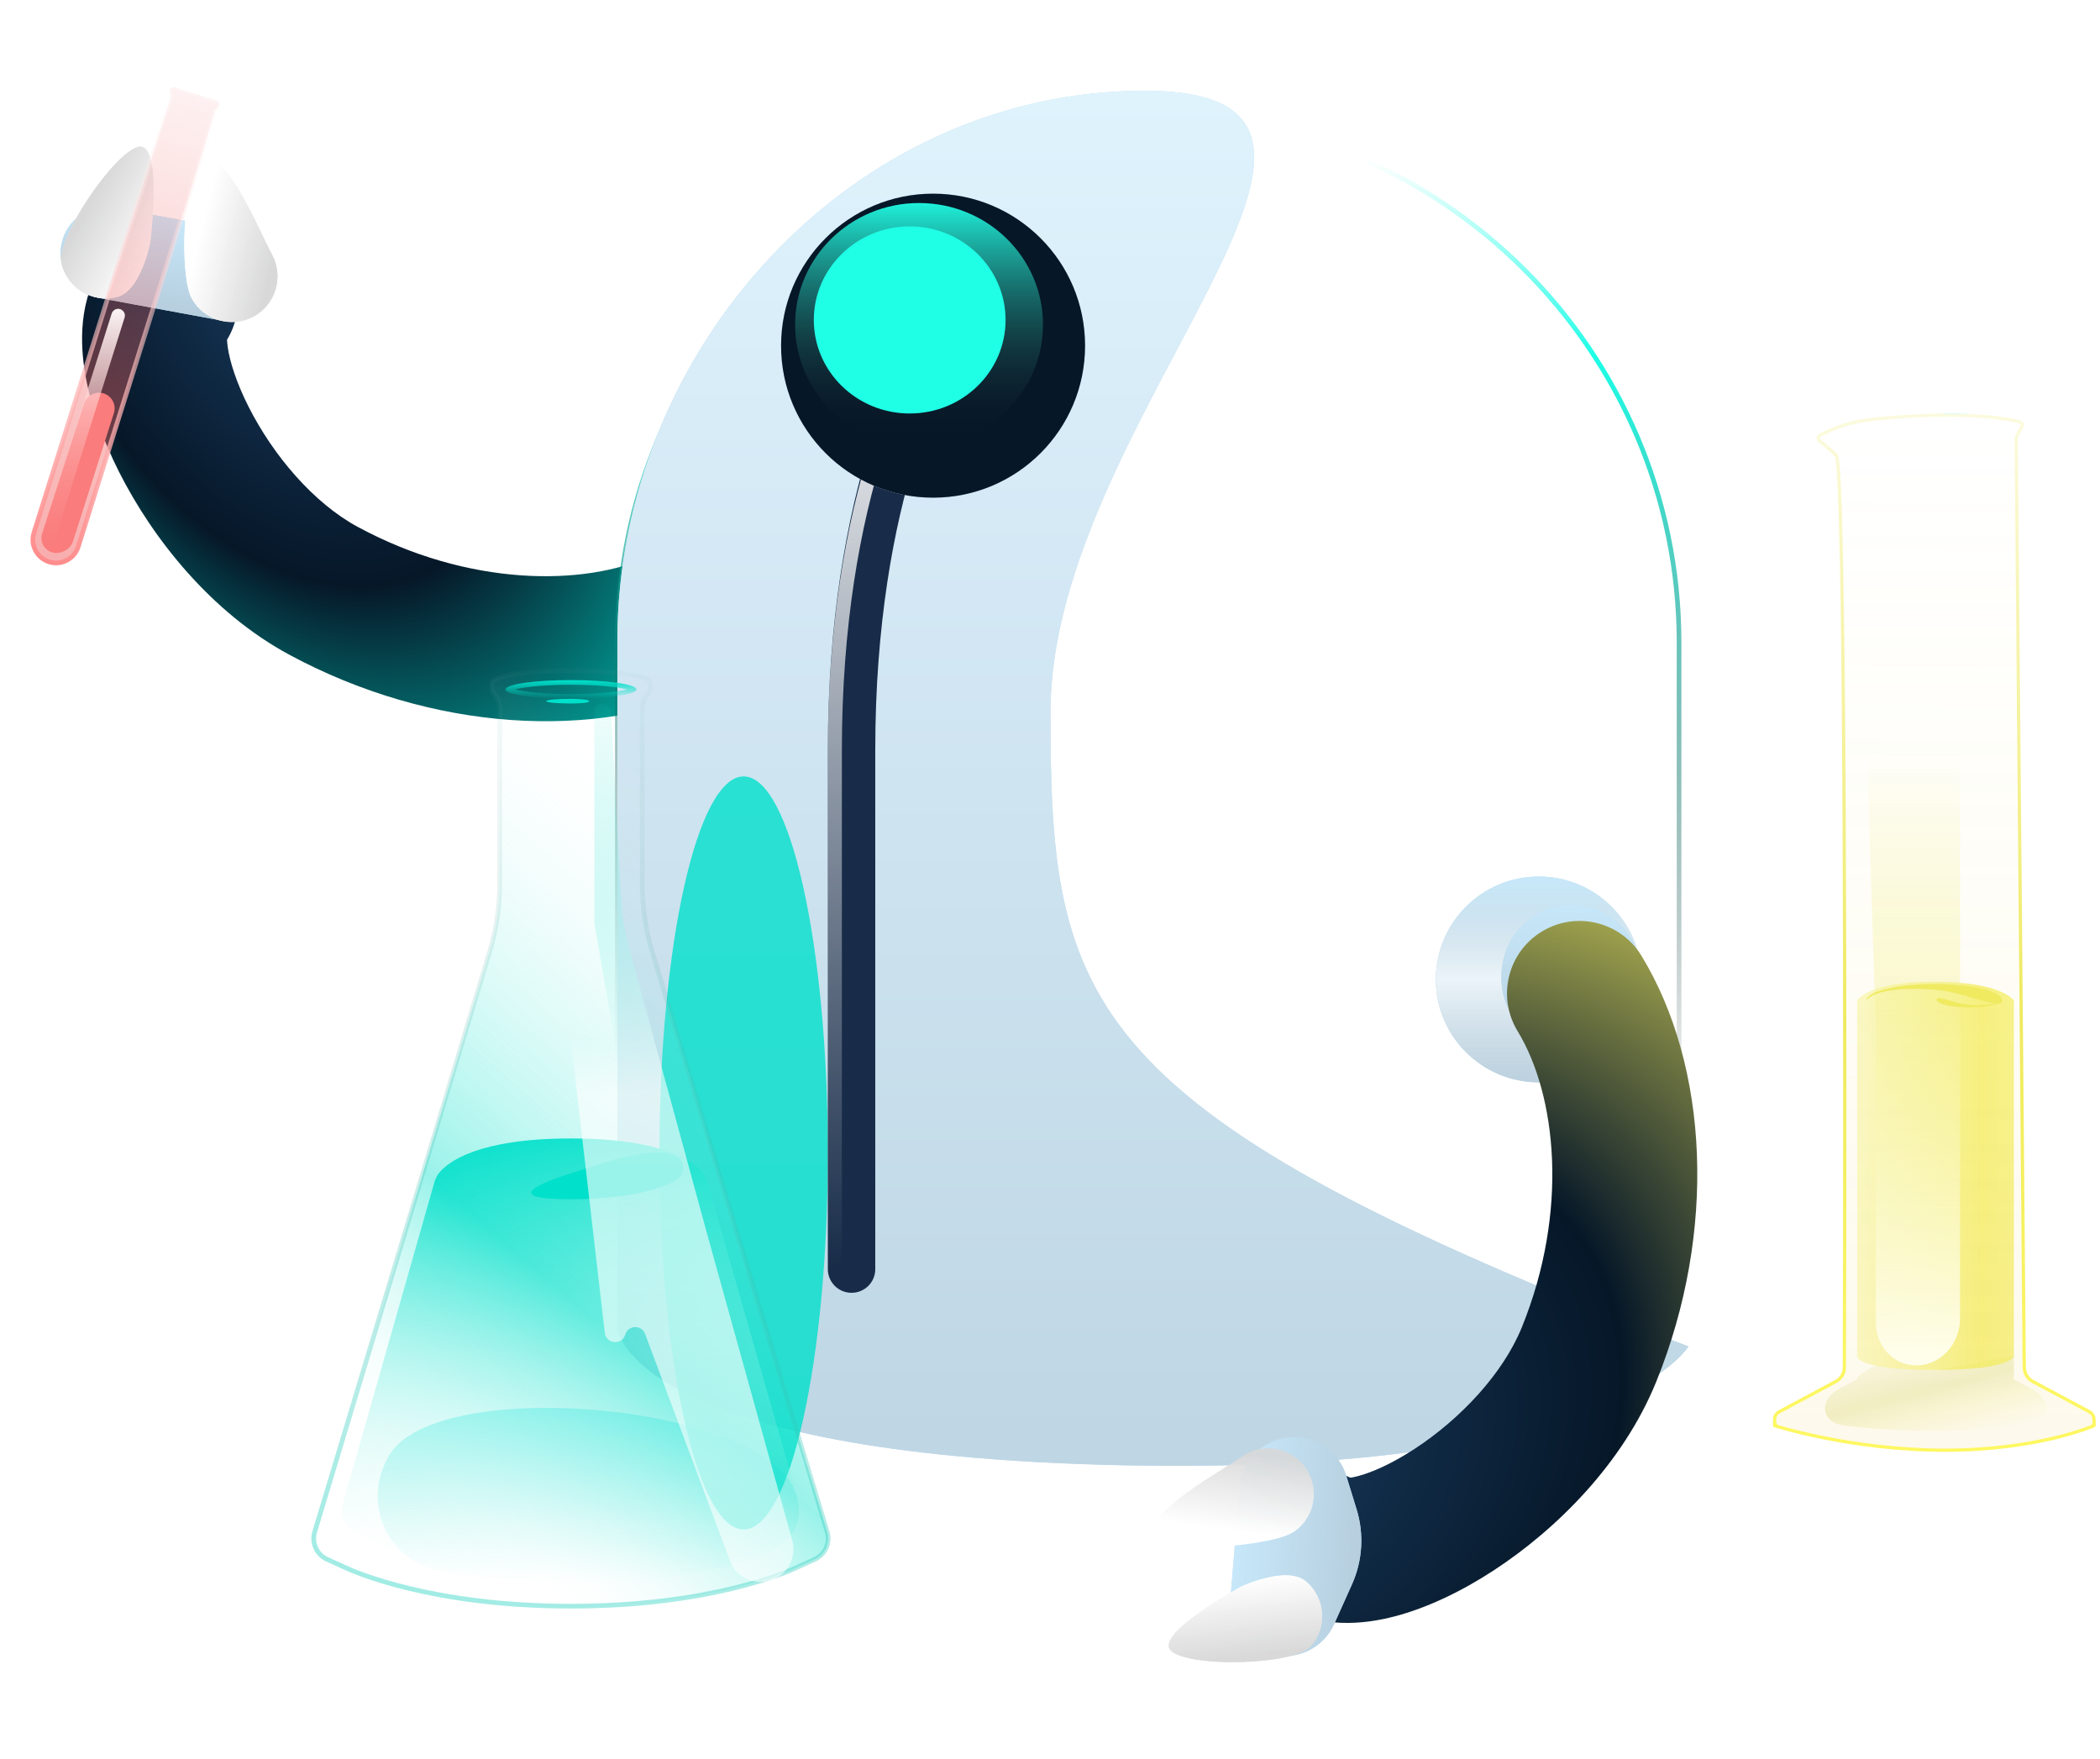 <svg id="eedCu9U3PBr1" xmlns="http://www.w3.org/2000/svg" xmlns:xlink="http://www.w3.org/1999/xlink" viewBox="0 0 449 376" shape-rendering="geometricPrecision" text-rendering="geometricPrecision" width="449" height="376">
<style><![CDATA[
#eedCu9U3PBr5 {animation: eedCu9U3PBr5__m 4000ms linear infinite normal forwards}@keyframes eedCu9U3PBr5__m { 0% {d: path('M401.077,220.407L401.077,282.842C401.077,287.49,404.44,291.587,409.077,291.907C414.658,292.292,419.077,287.497,419.077,281.903L419.077,214.407L419.077,192.907L419.077,159.409C419.077,148.139,403.312,145.518,399.666,156.182C399.276,157.322,399.096,158.524,399.135,159.728L401.077,220.407Z');animation-timing-function: cubic-bezier(0.445,0.05,0.55,0.95)} 50% {d: path('M401.077,220.407L401.077,252.842C401.077,257.49,404.44,261.587,409.077,261.907C414.658,262.292,419.077,257.497,419.077,251.903L419.077,214.407L419.077,192.907L419.077,159.409C419.077,148.139,403.312,145.518,399.666,156.182C399.276,157.322,399.096,158.524,399.135,159.728L401.077,220.407Z');animation-timing-function: cubic-bezier(0.445,0.05,0.55,0.95)} 100% {d: path('M401.077,220.407L401.077,282.842C401.077,287.49,404.44,291.587,409.077,291.907C414.658,292.292,419.077,287.497,419.077,281.903L419.077,214.407L419.077,192.907L419.077,159.409C419.077,148.139,403.312,145.518,399.666,156.182C399.276,157.322,399.096,158.524,399.135,159.728L401.077,220.407Z')}} #eedCu9U3PBr5-fill {animation: eedCu9U3PBr5-fill__t 4000ms linear infinite normal forwards}@keyframes eedCu9U3PBr5-fill__t { 0% {transform: matrix(0,192,-192,0,418.077,99.907);animation-timing-function: cubic-bezier(0.445,0.05,0.55,0.95)} 50% {transform: matrix(1,131.5,-131.5,1,418.077,99.907);animation-timing-function: cubic-bezier(0.445,0.05,0.55,0.95)} 100% {transform: matrix(0,192,-192,0,418.077,99.907)}} #eedCu9U3PBr5-fill-0 {animation: eedCu9U3PBr5-fill-0__c 4000ms linear infinite normal forwards}@keyframes eedCu9U3PBr5-fill-0__c { 0% {stop-color: rgba(239,234,96,0);animation-timing-function: cubic-bezier(0.445,0.05,0.55,0.95)} 50% {stop-color: rgba(239,234,96,0);animation-timing-function: cubic-bezier(0.445,0.05,0.55,0.95)} 100% {stop-color: rgba(239,234,96,0)}} #eedCu9U3PBr5-fill-1 {animation: eedCu9U3PBr5-fill-1__c 4000ms linear infinite normal forwards}@keyframes eedCu9U3PBr5-fill-1__c { 0% {stop-color: #fffeee;animation-timing-function: cubic-bezier(0.445,0.05,0.55,0.95)} 50% {stop-color: #fffeee;animation-timing-function: cubic-bezier(0.445,0.05,0.55,0.95)} 100% {stop-color: #fffeee}} #eedCu9U3PBr7_tr {animation: eedCu9U3PBr7_tr__tr 4000ms linear infinite normal forwards}@keyframes eedCu9U3PBr7_tr__tr { 0% {transform: translate(146.075px,135.681px) rotate(0deg);animation-timing-function: cubic-bezier(0.445,0.05,0.55,0.95)} 25% {transform: translate(146.075px,135.681px) rotate(11.203deg);animation-timing-function: cubic-bezier(0.445,0.05,0.55,0.95)} 50% {transform: translate(146.075px,135.681px) rotate(11.203deg);animation-timing-function: cubic-bezier(0.445,0.05,0.55,0.95)} 75% {transform: translate(146.075px,135.681px) rotate(0deg)} 100% {transform: translate(146.075px,135.681px) rotate(0deg)}} #eedCu9U3PBr36_to {animation: eedCu9U3PBr36_to__to 4000ms linear infinite normal forwards}@keyframes eedCu9U3PBr36_to__to { 0% {transform: translate(194.5px,68.407px);animation-timing-function: cubic-bezier(0.445,0.05,0.55,0.95)} 25% {transform: translate(185.926px,71.407px);animation-timing-function: cubic-bezier(0.445,0.05,0.55,0.95)} 50% {transform: translate(185.926px,71.407px);animation-timing-function: cubic-bezier(0.445,0.05,0.55,0.95)} 75% {transform: translate(194.5px,68.407px)} 100% {transform: translate(194.5px,68.407px)}} #eedCu9U3PBr36_ts {animation: eedCu9U3PBr36_ts__ts 4000ms linear infinite normal forwards}@keyframes eedCu9U3PBr36_ts__ts { 0% {transform: scale(1,1);animation-timing-function: cubic-bezier(0.445,0.05,0.55,0.95)} 37.5% {transform: scale(0.7,0.7);animation-timing-function: cubic-bezier(0.445,0.05,0.55,0.95)} 75% {transform: scale(1,1)} 100% {transform: scale(1,1)}} #eedCu9U3PBr37_to {animation: eedCu9U3PBr37_to__to 4000ms linear infinite normal forwards}@keyframes eedCu9U3PBr37_to__to { 0% {transform: translate(336px,208.907px);animation-timing-function: cubic-bezier(0.445,0.05,0.55,0.95)} 75% {transform: translate(336px,208.907px)} 100% {transform: translate(336px,208.907px)}} #eedCu9U3PBr51 {animation: eedCu9U3PBr51__m 4000ms linear infinite normal forwards}@keyframes eedCu9U3PBr51__m { 0% {d: path('M137.927,285.194L156.061,333.685C157.44,337.373,161.583,339.204,165.238,337.742C168.56,336.413,170.35,332.797,169.393,329.35L151.075,263.407L134.33,202.01C133.496,198.95,132.99,195.81,132.822,192.643L130.666,152.108C130.615,151.154,129.827,150.407,128.872,150.407C127.879,150.407,127.075,151.211,127.075,152.203L127.075,196.781C127.075,197.197,127.111,197.613,127.182,198.024L131.099,220.545C131.55,223.137,128.138,224.501,126.678,222.312C125.261,220.186,121.944,221.403,122.238,223.941L129.308,284.973C129.589,287.396,132.993,287.687,133.681,285.347C134.288,283.283,137.173,283.179,137.927,285.194Z');animation-timing-function: cubic-bezier(0.445,0.05,0.55,0.95)} 50% {d: path('M136.077,270.929L152.337,322.943C153.716,326.631,157.859,328.462,161.514,327C164.836,325.671,166.626,322.055,165.669,318.608L151.075,263.407L134.33,202.01C133.496,198.95,132.99,195.81,132.822,192.643L130.666,152.108C130.615,151.154,129.827,150.407,128.872,150.407C127.879,150.407,127.075,151.211,127.075,152.203L127.075,196.781C127.075,197.197,127.111,197.613,127.182,198.024L128.872,209.907C129.323,212.499,125.911,213.863,124.451,211.674C123.034,209.548,119.717,210.765,120.011,213.303L127.458,270.708C127.739,273.131,131.143,273.422,131.831,271.082C132.438,269.018,135.323,268.914,136.077,270.929Z');animation-timing-function: cubic-bezier(0.445,0.05,0.55,0.95)} 100% {d: path('M137.927,285.194L156.061,333.685C157.44,337.373,161.583,339.204,165.238,337.742C168.56,336.413,170.35,332.797,169.393,329.35L151.075,263.407L134.33,202.01C133.496,198.95,132.99,195.81,132.822,192.643L130.666,152.108C130.615,151.154,129.827,150.407,128.872,150.407C127.879,150.407,127.075,151.211,127.075,152.203L127.075,196.781C127.075,197.197,127.111,197.613,127.182,198.024L131.099,220.545C131.55,223.137,128.138,224.501,126.678,222.312C125.261,220.186,121.944,221.403,122.238,223.941L129.308,284.973C129.589,287.396,132.993,287.687,133.681,285.347C134.288,283.283,137.173,283.179,137.927,285.194Z')}} #eedCu9U3PBr52_to {animation: eedCu9U3PBr52_to__to 4000ms linear infinite normal forwards}@keyframes eedCu9U3PBr52_to__to { 0% {transform: translate(27.162px,69.486px);animation-timing-function: cubic-bezier(0.445,0.05,0.55,0.95)} 25% {transform: translate(52.1px,54.715px);animation-timing-function: cubic-bezier(0.445,0.05,0.55,0.95)} 50% {transform: translate(52.1px,54.715px);animation-timing-function: cubic-bezier(0.445,0.05,0.55,0.95)} 75% {transform: translate(27.162px,69.486px)} 100% {transform: translate(27.162px,69.486px)}} #eedCu9U3PBr52_tr {animation: eedCu9U3PBr52_tr__tr 4000ms linear infinite normal forwards}@keyframes eedCu9U3PBr52_tr__tr { 0% {transform: rotate(0deg);animation-timing-function: cubic-bezier(0.445,0.05,0.55,0.95)} 25% {transform: rotate(-13.143deg);animation-timing-function: cubic-bezier(0.445,0.05,0.55,0.95)} 50% {transform: rotate(-14.352deg);animation-timing-function: cubic-bezier(0.445,0.05,0.55,0.95)} 75% {transform: rotate(0deg)} 100% {transform: rotate(0deg)}} #eedCu9U3PBr54 {animation: eedCu9U3PBr54__m 4000ms linear infinite normal forwards}@keyframes eedCu9U3PBr54__m { 0% {d: path('M9.01,114.064L17.974,86.277C18.346,85.122,19.314,84.259,20.503,84.021C23.005,83.521,25.125,85.891,24.35,88.322L15.628,115.677C15.282,116.764,14.437,117.62,13.355,117.981L13.063,118.078C11.617,118.56,10.033,117.954,9.277,116.631C8.831,115.851,8.734,114.919,9.01,114.064Z');animation-timing-function: cubic-bezier(0.175,0.885,0.32,1.275)} 25% {d: path('M9.01,114.064L17.974,86.277C19.225,84.157,17.458,89.697,20.084,89.44C22.586,88.94,25.125,85.891,24.35,88.322L15.628,115.677C15.282,116.764,14.437,117.62,13.355,117.981L13.063,118.078C11.617,118.56,10.033,117.954,9.277,116.631C8.831,115.851,8.734,114.919,9.01,114.064Z');animation-timing-function: cubic-bezier(0.39,0.575,0.565,1)} 50% {d: path('M9.01,114.064L17.974,86.277C20.105,83.192,20.456,81.085,24.518,80.81C27.02,80.31,25.125,85.891,24.35,88.322L15.628,115.677C15.282,116.764,14.437,117.62,13.355,117.981L13.063,118.078C11.617,118.56,10.033,117.954,9.277,116.631C8.831,115.851,8.734,114.919,9.01,114.064Z');animation-timing-function: cubic-bezier(0.175,0.885,0.32,1.275)} 75% {d: path('M9.01,114.064L17.974,86.277C18.346,85.122,19.314,84.259,20.503,84.021C23.005,83.521,25.125,85.891,24.35,88.322L15.628,115.677C15.282,116.764,14.437,117.62,13.355,117.981L13.063,118.078C11.617,118.56,10.033,117.954,9.277,116.631C8.831,115.851,8.734,114.919,9.01,114.064Z')} 100% {d: path('M9.01,114.064L17.974,86.277C18.346,85.122,19.314,84.259,20.503,84.021C23.005,83.521,25.125,85.891,24.35,88.322L15.628,115.677C15.282,116.764,14.437,117.62,13.355,117.981L13.063,118.078C11.617,118.56,10.033,117.954,9.277,116.631C8.831,115.851,8.734,114.919,9.01,114.064Z')}}
]]></style>
<defs><linearGradient id="eedCu9U3PBr2-fill" x1="408.577" y1="284.407" x2="417.577" y2="319.907" spreadMethod="pad" gradientUnits="userSpaceOnUse" gradientTransform="translate(0 0)"><stop id="eedCu9U3PBr2-fill-0" offset="0%" stop-color="rgba(209,208,90,0)"/><stop id="eedCu9U3PBr2-fill-1" offset="36.188%" stop-color="#d1d05a"/><stop id="eedCu9U3PBr2-fill-2" offset="69.281%" stop-color="rgba(242,237,96,0)"/></linearGradient><linearGradient id="eedCu9U3PBr3-fill" x1="462.577" y1="292.907" x2="377.577" y2="292.907" spreadMethod="pad" gradientUnits="userSpaceOnUse" gradientTransform="translate(0 0)"><stop id="eedCu9U3PBr3-fill-0" offset="0%" stop-color="rgba(244,238,97,0.42)"/><stop id="eedCu9U3PBr3-fill-1" offset="45.663%" stop-color="#f4ee61"/><stop id="eedCu9U3PBr3-fill-2" offset="100%" stop-color="rgba(244,238,97,0)"/></linearGradient><linearGradient id="eedCu9U3PBr4-fill" x1="414" y1="89.5" x2="413.5" y2="310" spreadMethod="pad" gradientUnits="userSpaceOnUse" gradientTransform="translate(0 0)"><stop id="eedCu9U3PBr4-fill-0" offset="0%" stop-color="rgba(244,231,123,0)"/><stop id="eedCu9U3PBr4-fill-1" offset="96.712%" stop-color="rgba(239,208,96,0.29)"/></linearGradient><linearGradient id="eedCu9U3PBr5-fill" x1="0" y1="0" x2="1" y2="0" spreadMethod="pad" gradientUnits="userSpaceOnUse" gradientTransform="matrix(0 192 -192 0 418.077 99.907)"><stop id="eedCu9U3PBr5-fill-0" offset="32.292%" stop-color="rgba(239,234,96,0)"/><stop id="eedCu9U3PBr5-fill-1" offset="100%" stop-color="#fffeee"/></linearGradient><linearGradient id="eedCu9U3PBr6-fill" x1="413.577" y1="88.407" x2="409.077" y2="352.407" spreadMethod="pad" gradientUnits="userSpaceOnUse" gradientTransform="translate(0 0)"><stop id="eedCu9U3PBr6-fill-0" offset="0%" stop-color="rgba(0,224,202,0.2)"/><stop id="eedCu9U3PBr6-fill-1" offset="0.01%" stop-color="rgba(239,234,96,0.2)"/><stop id="eedCu9U3PBr6-fill-2" offset="48.892%" stop-color="#efea60"/><stop id="eedCu9U3PBr6-fill-3" offset="85.372%" stop-color="#fff961"/></linearGradient><radialGradient id="eedCu9U3PBr8-fill" cx="0" cy="0" r="1" spreadMethod="pad" gradientUnits="userSpaceOnUse" gradientTransform="matrix(75.254 127.149 -84.429 49.97 59.192 62.628)"><stop id="eedCu9U3PBr8-fill-0" offset="0%" stop-color="#17385a"/><stop id="eedCu9U3PBr8-fill-1" offset="45.933%" stop-color="#061728"/><stop id="eedCu9U3PBr8-fill-2" offset="98.958%" stop-color="#00e0ca"/></radialGradient><radialGradient id="eedCu9U3PBr10-fill" cx="0" cy="0" r="1" spreadMethod="pad" gradientUnits="userSpaceOnUse" gradientTransform="matrix(-1.773 9.616 -22.787 -4.201 35.917 56.479)"><stop id="eedCu9U3PBr10-fill-0" offset="0%" stop-color="#ccdeec"/><stop id="eedCu9U3PBr10-fill-1" offset="100%" stop-color="#bcd9eb"/></radialGradient><linearGradient id="eedCu9U3PBr11-fill" x1="37.69" y1="46.863" x2="34.145" y2="66.096" spreadMethod="pad" gradientUnits="userSpaceOnUse" gradientTransform="translate(0 0)"><stop id="eedCu9U3PBr11-fill-0" offset="0%" stop-color="#c7e8fa"/><stop id="eedCu9U3PBr11-fill-1" offset="100%" stop-color="#b6cede"/></linearGradient><linearGradient id="eedCu9U3PBr12-fill" x1="41.274" y1="56.341" x2="57.21" y2="60.222" spreadMethod="pad" gradientUnits="userSpaceOnUse" gradientTransform="translate(0 0)"><stop id="eedCu9U3PBr12-fill-0" offset="0%" stop-color="#fff"/><stop id="eedCu9U3PBr12-fill-1" offset="100%" stop-color="rgba(217,217,217,0.9)"/></linearGradient><linearGradient id="eedCu9U3PBr13-fill" x1="41.274" y1="56.341" x2="57.21" y2="60.222" spreadMethod="pad" gradientUnits="userSpaceOnUse" gradientTransform="translate(0 0)"><stop id="eedCu9U3PBr13-fill-0" offset="0%" stop-color="#fff"/><stop id="eedCu9U3PBr13-fill-1" offset="100%" stop-color="rgba(217,217,217,0.9)"/></linearGradient><linearGradient id="eedCu9U3PBr14-fill" x1="29.931" y1="58.807" x2="15.543" y2="50.935" spreadMethod="pad" gradientUnits="userSpaceOnUse" gradientTransform="translate(0 0)"><stop id="eedCu9U3PBr14-fill-0" offset="0%" stop-color="#fff"/><stop id="eedCu9U3PBr14-fill-1" offset="100%" stop-color="rgba(217,217,217,0.9)"/></linearGradient><linearGradient id="eedCu9U3PBr15-fill" x1="29.931" y1="58.807" x2="15.543" y2="50.935" spreadMethod="pad" gradientUnits="userSpaceOnUse" gradientTransform="translate(0 0)"><stop id="eedCu9U3PBr15-fill-0" offset="0%" stop-color="#fff"/><stop id="eedCu9U3PBr15-fill-1" offset="100%" stop-color="rgba(217,217,217,0.9)"/></linearGradient><linearGradient id="eedCu9U3PBr16-stroke" x1="0.554" y1="0.732" x2="0.593" y2="0.024" spreadMethod="pad" gradientUnits="objectBoundingBox" gradientTransform="translate(0 0)"><stop id="eedCu9U3PBr16-stroke-0" offset="0%" stop-color="rgba(0,0,0,0)"/><stop id="eedCu9U3PBr16-stroke-1" offset="81%" stop-color="#1cfee7"/><stop id="eedCu9U3PBr16-stroke-2" offset="100%" stop-color="#fff"/></linearGradient><linearGradient id="eedCu9U3PBr17-fill" x1="291.176" y1="38.769" x2="254.312" y2="120.798" spreadMethod="pad" gradientUnits="userSpaceOnUse" gradientTransform="translate(0 0)"><stop id="eedCu9U3PBr17-fill-0" offset="28.357%" stop-color="#fff"/><stop id="eedCu9U3PBr17-fill-1" offset="100%" stop-color="rgba(255,255,255,0)"/></linearGradient><radialGradient id="eedCu9U3PBr19-fill" cx="0" cy="0" r="1" spreadMethod="pad" gradientUnits="userSpaceOnUse" gradientTransform="matrix(0 184.592 -113.317 0 245.316 203.999)"><stop id="eedCu9U3PBr19-fill-0" offset="0%" stop-color="#ccdeec"/><stop id="eedCu9U3PBr19-fill-1" offset="100%" stop-color="#bcd9eb"/></radialGradient><linearGradient id="eedCu9U3PBr20-fill" x1="245.316" y1="19.407" x2="245.316" y2="388.591" spreadMethod="pad" gradientUnits="userSpaceOnUse" gradientTransform="translate(0 0)"><stop id="eedCu9U3PBr20-fill-0" offset="0%" stop-color="#dff3fd"/><stop id="eedCu9U3PBr20-fill-1" offset="100%" stop-color="#b6cede"/></linearGradient><filter id="eedCu9U3PBr21-filter" x="-150%" width="400%" y="-150%" height="400%"><feGaussianBlur id="eedCu9U3PBr21-filter-blur-0" stdDeviation="20,20" result="result"/></filter><linearGradient id="eedCu9U3PBr24-fill" x1="190.5" y1="65.884" x2="190.5" y2="270.929" spreadMethod="pad" gradientUnits="userSpaceOnUse" gradientTransform="translate(0 0)"><stop id="eedCu9U3PBr24-fill-0" offset="0%" stop-color="#fff"/><stop id="eedCu9U3PBr24-fill-1" offset="100%" stop-color="rgba(255,255,255,0)"/></linearGradient><radialGradient id="eedCu9U3PBr25-fill" cx="0" cy="0" r="1" spreadMethod="pad" gradientUnits="userSpaceOnUse" gradientTransform="matrix(0 22 -22 0 329 209.407)"><stop id="eedCu9U3PBr25-fill-0" offset="0%" stop-color="#ccdeec"/><stop id="eedCu9U3PBr25-fill-1" offset="100%" stop-color="#bcd9eb"/></radialGradient><linearGradient id="eedCu9U3PBr26-fill" x1="329" y1="187.407" x2="329" y2="231.407" spreadMethod="pad" gradientUnits="userSpaceOnUse" gradientTransform="translate(0 0)"><stop id="eedCu9U3PBr26-fill-0" offset="0%" stop-color="#c7e8fa"/><stop id="eedCu9U3PBr26-fill-1" offset="100%" stop-color="#b6cede"/></linearGradient><linearGradient id="eedCu9U3PBr27-fill" x1="329" y1="173.319" x2="329" y2="250.126" spreadMethod="pad" gradientUnits="userSpaceOnUse" gradientTransform="translate(0 0)"><stop id="eedCu9U3PBr27-fill-0" offset="18.229%" stop-color="rgba(217,217,217,0)"/><stop id="eedCu9U3PBr27-fill-1" offset="46.875%" stop-color="#fff"/><stop id="eedCu9U3PBr27-fill-2" offset="82.292%" stop-color="rgba(217,217,217,0)"/></linearGradient><radialGradient id="eedCu9U3PBr28-fill" cx="0" cy="0" r="1" spreadMethod="pad" gradientUnits="userSpaceOnUse" gradientTransform="matrix(0 15.5 -15 0 336 208.907)"><stop id="eedCu9U3PBr28-fill-0" offset="0%" stop-color="#ccdeec"/><stop id="eedCu9U3PBr28-fill-1" offset="100%" stop-color="#bcd9eb"/></radialGradient><linearGradient id="eedCu9U3PBr29-fill" x1="336" y1="193.407" x2="336" y2="224.407" spreadMethod="pad" gradientUnits="userSpaceOnUse" gradientTransform="translate(0 0)"><stop id="eedCu9U3PBr29-fill-0" offset="0%" stop-color="#c7e8fa"/><stop id="eedCu9U3PBr29-fill-1" offset="100%" stop-color="#b6cede"/></linearGradient><radialGradient id="eedCu9U3PBr31-fill" cx="0" cy="0" r="1" spreadMethod="pad" gradientUnits="userSpaceOnUse" gradientTransform="matrix(0 32.5 -32.5 0 199.5 73.907)"><stop id="eedCu9U3PBr31-fill-0" offset="0%" stop-color="#ccdeec"/><stop id="eedCu9U3PBr31-fill-1" offset="100%" stop-color="#bcd9eb"/></radialGradient><linearGradient id="eedCu9U3PBr34-fill" x1="196.5" y1="41.853" x2="196.5" y2="92.055" spreadMethod="pad" gradientUnits="userSpaceOnUse" gradientTransform="translate(0 0)"><stop id="eedCu9U3PBr34-fill-0" offset="0%" stop-color="#1fffe6"/><stop id="eedCu9U3PBr34-fill-1" offset="100%" stop-color="rgba(39,40,41,0)"/></linearGradient><filter id="eedCu9U3PBr36-filter" x="-150%" width="400%" y="-150%" height="400%"><feGaussianBlur id="eedCu9U3PBr36-filter-blur-0" stdDeviation="1,1" result="result"/></filter><radialGradient id="eedCu9U3PBr38-fill" cx="0" cy="0" r="1" spreadMethod="pad" gradientUnits="userSpaceOnUse" gradientTransform="matrix(150.018 -113.828 83.804 110.448 268.292 315.511)"><stop id="eedCu9U3PBr38-fill-0" offset="0%" stop-color="#17385a"/><stop id="eedCu9U3PBr38-fill-1" offset="45.933%" stop-color="#061728"/><stop id="eedCu9U3PBr38-fill-2" offset="95.487%" stop-color="#efea60"/></radialGradient><radialGradient id="eedCu9U3PBr40-fill" cx="0" cy="0" r="1" spreadMethod="pad" gradientUnits="userSpaceOnUse" gradientTransform="matrix(13.508 0.965 -1.671 23.394 277.446 330.799)"><stop id="eedCu9U3PBr40-fill-0" offset="0%" stop-color="#ccdeec"/><stop id="eedCu9U3PBr40-fill-1" offset="100%" stop-color="#bcd9eb"/></radialGradient><linearGradient id="eedCu9U3PBr41-fill" x1="263.938" y1="329.835" x2="290.954" y2="331.764" spreadMethod="pad" gradientUnits="userSpaceOnUse" gradientTransform="translate(0 0)"><stop id="eedCu9U3PBr41-fill-0" offset="0%" stop-color="#c7e8fa"/><stop id="eedCu9U3PBr41-fill-1" offset="100%" stop-color="#b6cede"/></linearGradient><linearGradient id="eedCu9U3PBr42-fill" x1="272.58" y1="336.847" x2="274.498" y2="353.136" spreadMethod="pad" gradientUnits="userSpaceOnUse" gradientTransform="translate(0 0)"><stop id="eedCu9U3PBr42-fill-0" offset="0%" stop-color="#fff"/><stop id="eedCu9U3PBr42-fill-1" offset="100%" stop-color="rgba(217,217,217,0.9)"/></linearGradient><linearGradient id="eedCu9U3PBr43-fill" x1="269.344" y1="327.967" x2="271.435" y2="311.699" spreadMethod="pad" gradientUnits="userSpaceOnUse" gradientTransform="translate(0 0)"><stop id="eedCu9U3PBr43-fill-0" offset="0%" stop-color="#fff"/><stop id="eedCu9U3PBr43-fill-1" offset="100%" stop-color="rgba(217,217,217,0.9)"/></linearGradient><linearGradient id="eedCu9U3PBr44-fill" x1="272.58" y1="336.847" x2="274.498" y2="353.136" spreadMethod="pad" gradientUnits="userSpaceOnUse" gradientTransform="translate(0 0)"><stop id="eedCu9U3PBr44-fill-0" offset="0%" stop-color="#fff"/><stop id="eedCu9U3PBr44-fill-1" offset="100%" stop-color="rgba(217,217,217,0.9)"/></linearGradient><linearGradient id="eedCu9U3PBr45-fill" x1="118.575" y1="243.407" x2="122.075" y2="337.407" spreadMethod="pad" gradientUnits="userSpaceOnUse" gradientTransform="translate(0 0)"><stop id="eedCu9U3PBr45-fill-0" offset="0%" stop-color="#00e0ca"/><stop id="eedCu9U3PBr45-fill-1" offset="100%" stop-color="rgba(255,255,255,0)"/></linearGradient><linearGradient id="eedCu9U3PBr46-fill" x1="171.075" y1="192.907" x2="73.075" y2="304.907" spreadMethod="pad" gradientUnits="userSpaceOnUse" gradientTransform="translate(0 0)"><stop id="eedCu9U3PBr46-fill-0" offset="0%" stop-color="rgba(255,255,255,0)"/><stop id="eedCu9U3PBr46-fill-1" offset="64.687%" stop-color="#00e0ca"/><stop id="eedCu9U3PBr46-fill-2" offset="100%" stop-color="rgba(255,255,255,0)"/></linearGradient><linearGradient id="eedCu9U3PBr47-fill" x1="142" y1="119" x2="67.854" y2="400.725" spreadMethod="pad" gradientUnits="userSpaceOnUse" gradientTransform="translate(0 0)"><stop id="eedCu9U3PBr47-fill-0" offset="0%" stop-color="rgba(126,157,154,0)"/><stop id="eedCu9U3PBr47-fill-1" offset="100%" stop-color="rgba(0,224,202,0.53)"/></linearGradient><linearGradient id="eedCu9U3PBr50-fill" x1="121.825" y1="201.907" x2="121.825" y2="338.463" spreadMethod="pad" gradientUnits="userSpaceOnUse" gradientTransform="translate(0 0)"><stop id="eedCu9U3PBr50-fill-0" offset="0%" stop-color="#4deaff"/><stop id="eedCu9U3PBr50-fill-1" offset="100%" stop-color="rgba(0,224,202,0)"/></linearGradient><linearGradient id="eedCu9U3PBr51-fill" x1="144.075" y1="81.407" x2="146.075" y2="340.407" spreadMethod="pad" gradientUnits="userSpaceOnUse" gradientTransform="translate(0 0)"><stop id="eedCu9U3PBr51-fill-0" offset="22.917%" stop-color="rgba(0,224,202,0)"/><stop id="eedCu9U3PBr51-fill-1" offset="58.854%" stop-color="rgba(255,255,255,0.61)"/><stop id="eedCu9U3PBr51-fill-2" offset="100%" stop-color="rgba(255,255,255,0.58)"/></linearGradient><linearGradient id="eedCu9U3PBr53-fill" x1="47" y1="-1" x2="10.389" y2="120.089" spreadMethod="pad" gradientUnits="userSpaceOnUse" gradientTransform="translate(0 0)"><stop id="eedCu9U3PBr53-fill-0" offset="0%" stop-color="rgba(243,109,109,0)"/><stop id="eedCu9U3PBr53-fill-1" offset="100%" stop-color="rgba(243,109,109,0.56)"/></linearGradient><linearGradient id="eedCu9U3PBr55-fill" x1="18.077" y1="64.907" x2="18.077" y2="117.407" spreadMethod="pad" gradientUnits="userSpaceOnUse" gradientTransform="translate(0 0)"><stop id="eedCu9U3PBr55-fill-0" offset="0%" stop-color="#fffbfb"/><stop id="eedCu9U3PBr55-fill-1" offset="100%" stop-color="rgba(255,153,153,0)"/></linearGradient><linearGradient id="eedCu9U3PBr56-fill" x1="41.839" y1="20.077" x2="10.389" y2="120.089" spreadMethod="pad" gradientUnits="userSpaceOnUse" gradientTransform="translate(0 0)"><stop id="eedCu9U3PBr56-fill-0" offset="0%" stop-color="rgba(255,255,255,0.24)"/><stop id="eedCu9U3PBr56-fill-1" offset="100%" stop-color="#ff8c8c"/></linearGradient><linearGradient id="eedCu9U3PBr57-fill" x1="122.077" y1="145.407" x2="122.077" y2="149.407" spreadMethod="pad" gradientUnits="userSpaceOnUse" gradientTransform="translate(0 0)"><stop id="eedCu9U3PBr57-fill-0" offset="0%" stop-color="#00e0ca"/><stop id="eedCu9U3PBr57-fill-1" offset="100%" stop-color="rgba(0,224,202,0)"/></linearGradient></defs><path d="M393.39,296.818l3.474-1.801c.131-.068.213-.203.213-.35c0-.484,3.698-2.856,4.17-2.752c2.494.547,6.475.992,12.83.992l16.5-3v5l3.83,2.062c4.454,2.399,4.241,7.053-.765,7.787-4.422.648-10.707,1.151-19.565,1.151-8.88,0-15.3-.505-19.887-1.156-5.028-.713-5.309-5.595-.8-7.933Z" opacity="0.3" fill="url(#eedCu9U3PBr2-fill)"/><path d="M397.077,289.907v-76c0,0,2-4,16.5-4s17,4,17,4v76c0,0,0,3-17,3s-16.5-3-16.5-3Z" opacity="0.8" fill="url(#eedCu9U3PBr3-fill)"/><path d="M379.5,302.5v2c0,0,11,5.5,35.5,5.5s32.5-5.5,32.5-5.5v-2L433,294L431,93.5h-42c.333.5,1.5,2,3.5,4s1.833,131.833,1.5,196.5l-14.5,8.5Z" opacity="0.4" fill="url(#eedCu9U3PBr4-fill)"/><path id="eedCu9U3PBr5" d="M401.077,220.407v62.435c0,4.648,3.363,8.745,8,9.065c5.581.385,10-4.41,10-10.004v-67.496-21.5-33.498c0-11.27-15.765-13.891-19.411-3.227-.39,1.14-.57,2.342-.531,3.546l1.942,60.679Z" fill="url(#eedCu9U3PBr5-fill)"/><path d="M431.805,90.54c-9.233-2.193-22.939-1.484-31.998-.474-3.566.397-7.004,1.526-10.226,3.138l-.265.133c-.235.117-.278.474-.047.652.919.705,2.23,1.798,3.575,3.143.095.094.144.228.174.321.035.11.067.246.097.403.059.314.115.743.168,1.274.107,1.065.206,2.573.298,4.474.185,3.805.344,9.206.479,15.833.271,13.256.449,31.43.561,51.591.223,40.321.177,88.59.066,121.346-.005,1.407-.783,2.651-2.015,3.311l-12.126,6.488c-.478.256-.776.754-.776,1.296v.572c0,.305.199.574.491.661v0c.482.143,1.195.347,2.112.592c1.836.491,4.494,1.146,7.78,1.801c6.573,1.309,15.651,2.619,25.677,2.619c10.025,0,17.973-1.309,23.411-2.617c2.718-.653,4.81-1.306,6.219-1.795.705-.245,1.239-.448,1.596-.59v0c.199-.079.327-.272.327-.486v-.696c0-.58-.319-1.112-.83-1.386l-12.082-6.465c-1.23-.658-2.003-1.936-2.015-3.332L430.741,93.679c-.001-.113.016-.233.062-.352.147-.38.521-1.161,1.199-2.257.136-.218.017-.479-.197-.529ZM379.423,304.808l-.106.33v0c-.143-.046-.24-.18-.24-.33v-1.333c0-.802.441-1.54,1.149-1.918l12.119-6.485c1.015-.544,1.644-1.558,1.648-2.701.112-32.755.157-81.022-.066-121.341-.111-20.159-.29-38.33-.56-51.58-.136-6.625-.294-12.018-.478-15.813-.093-1.898-.191-3.392-.296-4.439-.053-.524-.106-.93-.16-1.215-.027-.143-.052-.248-.075-.319v0c-.013-.041-.038-.077-.069-.107-1.297-1.291-2.558-2.34-3.442-3.018-.614-.471-.56-1.463.158-1.823l.266-.133c3.282-1.641,6.799-2.799,10.459-3.207c9.065-1.01,22.875-1.735,32.236.489.709.169.991.981.626,1.57-.664,1.073-1.015,1.815-1.143,2.143-.009.024-.015.055-.015.095L433.149,292.34c.01,1.142.642,2.188,1.649,2.726l12.068,6.458c.745.399,1.211,1.175,1.211,2.021v1.263c0,.137-.081.261-.206.317v0l-.024-.055c.024.055.024.055.024.055h-.001l-.009.004-.028.012c-.024.01-.059.026-.106.045-.093.04-.232.097-.415.17-.366.145-.91.352-1.625.6-1.429.496-3.542,1.156-6.284,1.815-5.485,1.319-13.487,2.636-23.573,2.636-10.084,0-19.209-1.317-25.812-2.633-3.302-.658-5.975-1.317-7.824-1.811-.924-.247-1.642-.453-2.13-.597-.243-.072-.43-.129-.555-.168-.063-.019-.111-.034-.143-.044l-.036-.012-.009-.003-.003-.001h-.001c0,0,0,0,.106-.33Z" clip-rule="evenodd" fill="url(#eedCu9U3PBr6-fill)" fill-rule="evenodd"/><g id="eedCu9U3PBr7_tr" transform="translate(146.075,135.681) rotate(0)"><g transform="translate(-146.075,-135.681)"><path d="M45.366,52.75c-6.517-5.55-16.3-4.766-21.85,1.751-6.599,7.749-6.422,17.783-5.504,24.156c1.044,7.253,3.774,14.968,7.443,22.237c7.248,14.361,19.764,30.083,36.258,39.011c30.45,16.48,65.757,18.611,90.838,6.938c7.761-3.612,11.124-12.832,7.512-20.593s-12.832-11.124-20.593-7.512c-14.541,6.767-39.439,6.656-63.002-6.096-9.408-5.092-18.044-15.224-23.339-25.716-2.603-5.157-3.993-9.618-4.434-12.687-.1-.697-.142-1.222-.155-1.599c3.923-6.396,2.717-14.872-3.175-19.89Zm3.205,19.11c-.004-.003-.015.051-.024.171.023-.108.028-.168.024-.171Z" clip-rule="evenodd" fill="url(#eedCu9U3PBr8-fill)" fill-rule="evenodd"/><g transform="translate(0 0)"><path d="M13.131,52.279c.979-5.311,6.078-8.823,11.389-7.844l26.341,4.856c5.311.979,8.823,6.078,7.844,11.389v0c-.979,5.311-6.078,8.823-11.389,7.844L20.974,63.668c-5.311-.979-8.823-6.078-7.844-11.389v0Z" fill="url(#eedCu9U3PBr10-fill)"/><path d="M13.131,52.279c.979-5.311,6.078-8.823,11.389-7.844l26.341,4.856c5.311.979,8.823,6.078,7.844,11.389v0c-.979,5.311-6.078,8.823-11.389,7.844L20.974,63.668c-5.311-.979-8.823-6.078-7.844-11.389v0Z" fill="url(#eedCu9U3PBr11-fill)"/><path d="M58.135,54.384c2.592,4.738.854,10.68-3.884,13.272s-10.68.854-13.272-3.884c-2.592-4.738-2.141-26.773,2.597-29.366c4.737-2.592,11.967,15.24,14.559,19.978Z" fill="url(#eedCu9U3PBr12-fill)"/><path d="M58.135,54.384c2.592,4.738.854,10.68-3.884,13.272s-10.68.854-13.272-3.884c-2.592-4.738-2.141-26.773,2.597-29.366c4.737-2.592,11.967,15.24,14.559,19.978Z" fill="url(#eedCu9U3PBr13-fill)"/><path d="M13.138,56.334c-1.278-5.247,11.191-23.649,16.438-24.927s2.563,20.299,2.563,20.299-1.94,10.537-7.187,11.815-10.537-1.94-11.815-7.187Z" fill="url(#eedCu9U3PBr14-fill)"/><path d="M13.138,56.334c-1.278-5.247,11.191-23.649,16.438-24.927s2.563,20.299,2.563,20.299-1.94,10.537-7.187,11.815-10.537-1.94-11.815-7.187Z" fill="url(#eedCu9U3PBr15-fill)"/></g></g></g><path d="M359,137.391c0-62.4-50.816-112.984-113.5-112.984-62.685,0-113.5,50.585-113.5,112.984c0,.098,0,.197,0,.295v145.729c0,0,20.624,13.877,34.375,17.7c27.403,7.617,44.161,11.484,72.605,12.094c25.398.546,41.234.253,66.974-4.72c14.578-2.816,23.411-5.31,36.747-9.734C349.8,296.399,359,288.725,359,288.725s0-88.935,0-151.334Z" fill="none" stroke="url(#eedCu9U3PBr16-stroke)"/><path d="M346.182,138.164c-15.595,33.483-65.505,43.269-111.478,21.857-45.973-21.411-70.599-65.912-55.005-99.395s65.504-43.269,111.477-21.858s70.6,65.912,55.006,99.395Z" opacity="0.39" fill="url(#eedCu9U3PBr17-fill)"/><path d="M226.755,152.12c0-62.521,82.836-132.713,20.152-132.713s-112.907,55.117-112.907,117.639c0,.098,0,.197,0,.295v146.015c0,0,20.624,13.904,34.375,17.734c27.403,7.633,44.161,11.507,72.605,12.119c25.398.546,41.234.253,66.974-4.729c14.578-2.822,23.411-5.321,36.747-9.754c7.099-2.36,9.828-6.423,15.875-10.819-130.985-50.248-133.821-73.265-133.821-135.787Z" fill="#fff"/><path d="M224.605,152.159c0-62.54,82.702-132.752,20.119-132.752s-112.724,55.134-112.724,117.674c0,.098,0,.197,0,.295v146.649c0,0,2.672,26.986,107.7,29.25C344.727,315.539,361,287.869,361,287.869C230.227,237.606,224.605,214.7,224.605,152.159Z" fill="url(#eedCu9U3PBr19-fill)"/><path d="M224.605,152.159c0-62.54,82.702-132.752,20.119-132.752s-112.724,55.134-112.724,117.674c0,.098,0,.197,0,.295v146.649c0,0,2.672,26.986,107.7,29.25C344.727,315.539,361,287.869,361,287.869C230.227,237.606,224.605,214.7,224.605,152.159Z" fill="url(#eedCu9U3PBr20-fill)"/><g opacity="0.8" filter="url(#eedCu9U3PBr21-filter)"><path d="M177,246.5c0,44.459-8.059,80.5-18,80.5s-18-36.041-18-80.5s8.059-80.5,18-80.5s18,36.041,18,80.5Z" fill="#00e0ca"/></g><path d="M209.277,61.663c2.103,1.839,2.309,5.026.46,7.119-6.886,7.793-22.597,38.039-22.597,91.615v110.967c0,2.785-2.27,5.044-5.07,5.044s-5.07-2.259-5.07-5.044v-110.967c0-55.137,16.101-88.068,25.121-98.275c1.849-2.092,5.053-2.297,7.156-.458Z" clip-rule="evenodd" fill="#182c49" fill-rule="evenodd"/><path d="M203.49,64.775c.622.539.683,1.472.136,2.085C195.942,75.468,180,106.531,180,160.429v110.5c0,.816-.672,1.478-1.5,1.478-.829,0-1.5-.662-1.5-1.478v-110.5c0-54.355,16.057-86.205,24.373-95.52.547-.613,1.495-.673,2.117-.134Z" clip-rule="evenodd" fill="url(#eedCu9U3PBr24-fill)" fill-rule="evenodd"/><path d="M351,209.407c0,12.15-9.85,22-22,22-12.151,0-22-9.85-22-22c0-12.151,9.849-22,22-22c12.15,0,22,9.849,22,22Z" fill="url(#eedCu9U3PBr25-fill)"/><path d="M351,209.407c0,12.15-9.85,22-22,22-12.151,0-22-9.85-22-22c0-12.151,9.849-22,22-22c12.15,0,22,9.849,22,22Z" fill="url(#eedCu9U3PBr26-fill)"/><path d="M351,209.407c0,12.15-9.85,22-22,22-12.151,0-22-9.85-22-22c0-12.151,9.849-22,22-22c12.15,0,22,9.849,22,22Z" opacity="0.7" fill="url(#eedCu9U3PBr27-fill)"/><path d="M351,208.907c0,8.56-6.716,15.5-15,15.5-8.285,0-15-6.94-15-15.5c0-8.561,6.715-15.5,15-15.5c8.284,0,15,6.939,15,15.5Z" fill="url(#eedCu9U3PBr28-fill)"/><path d="M351,208.907c0,8.56-6.716,15.5-15,15.5-8.285,0-15-6.94-15-15.5c0-8.561,6.715-15.5,15-15.5c8.284,0,15,6.939,15,15.5Z" fill="url(#eedCu9U3PBr29-fill)"/><g><path d="M232,73.907c0,17.949-14.551,32.5-32.5,32.5-17.95,0-32.5-14.551-32.5-32.5s14.55-32.5,32.5-32.5c17.949,0,32.5,14.551,32.5,32.5Z" fill="url(#eedCu9U3PBr31-fill)"/><path d="M232,73.907c0,17.949-14.551,32.5-32.5,32.5-17.95,0-32.5-14.551-32.5-32.5s14.55-32.5,32.5-32.5c17.949,0,32.5,14.551,32.5,32.5Z" fill="#061728"/><g><path d="M223,69.407c0,14.359-11.865,26-26.5,26-14.636,0-26.5-11.641-26.5-26s11.864-26,26.5-26c14.635,0,26.5,11.641,26.5,26Z" fill="url(#eedCu9U3PBr34-fill)"/></g><g><g id="eedCu9U3PBr36_to" transform="translate(194.5,68.407)"><g id="eedCu9U3PBr36_ts" transform="scale(1,1)"><path d="M215,68.407c0,11.046-9.179,20-20.5,20-11.322,0-20.5-8.954-20.5-20s9.178-20,20.5-20c11.321,0,20.5,8.954,20.5,20Z" transform="translate(-194.5,-68.407)" filter="url(#eedCu9U3PBr36-filter)" fill="#1fffe6"/></g></g></g></g><g id="eedCu9U3PBr37_to" transform="translate(336,208.907)"><g transform="translate(-336,-208.907)"><path d="M269.321,321.298c-4.794,7.092-2.931,16.728,4.161,21.522c8.432,5.7,18.384,4.412,24.616,2.794c7.093-1.841,14.458-5.409,21.276-9.86c13.47-8.795,27.709-22.975,34.754-40.356c13.006-32.089,11.213-67.415-3.166-91.048-4.45-7.313-13.985-9.635-21.299-5.185-7.313,4.45-9.634,13.985-5.185,21.298c8.337,13.702,10.985,38.459.92,63.29-4.018,9.914-13.131,19.619-22.972,26.043-4.837,3.159-9.116,5.034-12.117,5.813-.682.177-1.199.276-1.572.331-6.791-3.191-15.082-1.053-19.416,5.358Zm18.638-5.302c-.003.004.052.009.172.005-.11-.011-.17-.009-.172-.005Z" clip-rule="evenodd" fill="url(#eedCu9U3PBr38-fill)" fill-rule="evenodd"/><g><path d="M274.667,354.084c-6.781,0-12.117-5.79-11.564-12.548l1.926-23.548c.522-6.382,6.086-11.154,12.473-10.698v0c4.809.344,8.912,3.606,10.331,8.213l2.225,7.224c1.623,5.272,1.273,10.955-.985,15.988l-3.821,8.516c-1.87,4.17-6.015,6.853-10.585,6.853v0Z" fill="url(#eedCu9U3PBr40-fill)"/><path d="M274.667,354.084c-6.781,0-12.117-5.79-11.564-12.548l1.926-23.548c.522-6.382,6.086-11.154,12.473-10.698v0c4.809.344,8.912,3.606,10.331,8.213l2.225,7.224c1.623,5.272,1.273,10.955-.985,15.988l-3.821,8.516c-1.87,4.17-6.015,6.853-10.585,6.853v0Z" fill="url(#eedCu9U3PBr41-fill)"/><path d="M280.292,351.969c-3.537,4.081-25.76,4.578-29.841,1.041-4.082-3.537,15.061-13.849,15.061-13.849s9.712-4.523,13.793-.986c4.082,3.537,4.523,9.712.987,13.794Z" fill="url(#eedCu9U3PBr42-fill)"/><path d="M265.531,311.426c4.421-3.101,10.52-2.031,13.621,2.39c3.101,4.422,2.031,10.52-2.39,13.621-4.422,3.101-26.372,5.093-29.473.672s13.821-13.582,18.242-16.683Z" fill="url(#eedCu9U3PBr43-fill)"/><path d="M280.292,351.969c-3.537,4.081-25.76,4.578-29.841,1.041-4.082-3.537,15.061-13.849,15.061-13.849s9.712-4.523,13.793-.986c4.082,3.537,4.523,9.712.987,13.794Z" fill="url(#eedCu9U3PBr44-fill)"/></g></g></g><path d="M73.075,322.969c0-.455.063-.907.188-1.344l19.441-68.25c.26-.912.543-1.828,1.14-2.565c1.915-2.363,8.331-7.403,28.232-7.403c19.9,0,26.317,5.04,28.231,7.403.597.737.88,1.653,1.14,2.565l19.441,68.25c.125.437.188.889.188,1.344v0c0,1.929-1.131,3.68-2.89,4.473l-2.673,1.206c-.671.303-1.3.68-1.932,1.058-3.19,1.908-15.052,7.701-41.505,7.701-26.454,0-38.316-5.793-41.506-7.701-.632-.378-1.26-.755-1.932-1.058l-2.674-1.206c-1.759-.793-2.889-2.544-2.889-4.473v0Z" fill="url(#eedCu9U3PBr45-fill)"/><path d="M67.075,328.948c0-.477.07-.952.208-1.409L104.701,203.443c1.412-4.681,2.129-9.544,2.129-14.434v-37.564c0-.967-.315-1.908-.897-2.681l-.319-.424c-.375-.497-.577-1.103-.577-1.726v0c0-.54.186-1.055.665-1.302c1.349-.695,5.289-1.905,16.373-1.905c11.083,0,15.023,1.21,16.372,1.905.48.247.666.762.666,1.302v0c0,.623-.203,1.229-.578,1.726l-.319.424c-.582.773-.897,1.714-.897,2.681v37.564c0,4.89.718,9.753,2.129,14.434l37.419,124.096c.138.457.208.932.208,1.409v0c0,1.918-1.123,3.657-2.869,4.448l-3.524,1.595c-.122.055-.239.11-.36.167-1.865.876-18.445,8.249-48.247,8.249-29.803,0-46.383-7.373-48.247-8.249-.121-.057-.238-.112-.36-.167l-3.524-1.595c-1.747-.791-2.869-2.53-2.869-4.448v0Z" opacity="0.4" fill="url(#eedCu9U3PBr46-fill)"/><path d="M105.474,144.868c1.462-.754,5.507-1.961,16.601-1.961s15.138,1.207,16.601,1.961c.715.368.937,1.111.937,1.746c0,.731-.238,1.443-.678,2.027l-.32.424c-.516.686-.796,1.521-.796,2.38v37.564c0,4.841.71,9.655,2.108,14.29l37.419,124.096c.151.504.229,1.027.229,1.553c0,2.114-1.237,4.032-3.163,4.903l-3.524,1.595c-.053.024-.105.048-.157.072-.064.03-.128.061-.197.093-1.92.902-18.572,8.296-48.459,8.296-29.888,0-46.54-7.394-48.46-8.296l-.068-.032c-.098-.046-.189-.089-.285-.133l-3.524-1.595c-1.926-.871-3.163-2.789-3.163-4.903c0-.526.077-1.049.229-1.553L104.223,203.299c1.397-4.635,2.107-9.449,2.107-14.29v-37.564c0-.859-.279-1.694-.796-2.38l-.319-.424c-.44-.584-.678-1.296-.678-2.027c0-.635.222-1.378.937-1.746Zm16.601-.961c-11.073,0-14.909,1.214-16.144,1.85-.244.126-.394.412-.394.857c0,.514.167,1.014.476,1.425l.32.424c.647.859.997,1.906.997,2.982v37.564c0,4.938-.724,9.85-2.15,14.579L67.761,327.683c-.124.411-.187.837-.187,1.265c0,1.721,1.007,3.283,2.575,3.992l3.524,1.595c.103.047.203.094.301.14l.065.031c1.809.849,18.316,8.201,48.035,8.201c29.718,0,46.225-7.352,48.034-8.201.119-.056.24-.114.366-.171L174,332.94c1.567-.709,2.575-2.271,2.575-3.992c0-.428-.063-.854-.187-1.265L138.969,203.588c-1.425-4.729-2.15-9.641-2.15-14.579v-37.564c0-1.076.35-2.123.998-2.982l.319-.424c.309-.411.477-.911.477-1.425c0-.445-.15-.731-.395-.857-1.235-.636-5.071-1.85-16.143-1.85Z" clip-rule="evenodd" fill="url(#eedCu9U3PBr47-fill)" fill-rule="evenodd"/><path d="M146.075,249.98c0,3.549-10.745,6.427-24,6.427v0c-12.506,0-10.492-2.335,1.458-6.023.424-.131.838-.266,1.242-.404c17.1-5.843,21.3-3.55,21.3,0Z" fill="#00e0ca"/><path d="M122.075,149.407c4.873,0,5.399.956.526.998-.175.001-.35.002-.526.002-.2,0-.398-.001-.595-.003-6.607-.063-6.012-.997.595-.997v0v0Z" fill="#00e0ca"/><path d="M94.645,335.967c31.412,5.063,53.881,1.607,67.068-3.12c6.904-2.475,10.61-6.301,8.506-13.326-5.787-19.325-76.604-25.745-86.968-8.438-6.139,10.251-.402,22.983,11.394,24.884Z" fill="url(#eedCu9U3PBr50-fill)"/><path id="eedCu9U3PBr51" d="M137.927,285.194l18.134,48.491c1.379,3.688,5.522,5.519,9.177,4.057c3.322-1.329,5.112-4.945,4.155-8.392l-18.318-65.943L134.33,202.01c-.834-3.06-1.34-6.2-1.508-9.367l-2.156-40.535c-.051-.954-.839-1.701-1.794-1.701-.993,0-1.797.804-1.797,1.796v44.578c0,.416.036.832.107,1.243l3.917,22.521c.451,2.592-2.961,3.956-4.421,1.767-1.417-2.126-4.734-.909-4.44,1.629l7.07,61.032c.281,2.423,3.685,2.714,4.373.374.607-2.064,3.492-2.168,4.246-.153Z" fill="url(#eedCu9U3PBr51-fill)"/><g id="eedCu9U3PBr52_to" transform="translate(27.162,69.486)"><g id="eedCu9U3PBr52_tr" transform="rotate(0)"><g transform="translate(-27.162,-69.486)"><path d="M45.978,23.867L16.729,116.879c-.822,2.615-3.609,4.068-6.224,3.246s-4.068-3.609-3.246-6.224L21.204,69.554l7.717-24.541l3.859-12.271l3.704-11.78c.099-.314.069-.654-.083-.945l-.073-.141c-.105-.201-.126-.436-.058-.653.142-.451.622-.702,1.073-.56l8.922,2.806c.489.154.762.676.608,1.165-.055.175-.161.33-.304.445l-.121.097c-.222.179-.386.419-.471.69Z" fill="url(#eedCu9U3PBr53-fill)"/><path id="eedCu9U3PBr54" d="M9.01,114.064L17.974,86.277c.372-1.155,1.34-2.017,2.53-2.255c2.502-.5,4.622,1.869,3.847,4.3l-8.722,27.355c-.346,1.087-1.191,1.943-2.273,2.304l-.292.097c-1.446.482-3.03-.124-3.786-1.447-.446-.78-.543-1.712-.267-2.567Z" fill="#fa7c7c"/><path d="M8.657,115.152L23.877,67.038c.127-.401.422-.727.809-.892c1.135-.487,2.318.583,1.948,1.762L11.394,116.397c-.189.601-.746,1.01-1.375,1.01-.796,0-1.442-.646-1.442-1.442v-.291c0-.177.027-.353.081-.522Z" fill="url(#eedCu9U3PBr55-fill)"/><path d="M46.838,21.019c.719.219,1.121.982.896,1.698-.107.341-.345.625-.661.791l-.211.111c-.217.114-.38.309-.454.543L17.205,117.029c-.905,2.878-3.972,4.478-6.851,3.573s-4.478-3.973-3.573-6.851L36.008,20.812c.059-.187.041-.39-.05-.564l-.072-.139c-.167-.32-.2-.694-.092-1.038.224-.713.981-1.112,1.695-.894l9.349,2.843Zm-.058,1.398c.059-.186-.046-.385-.233-.442L37.198,19.133c-.19-.058-.391.048-.45.238-.029.091-.02.191.024.276l.072.139c.213.409.256.886.117,1.327L7.735,114.051c-.74,2.352.567,4.857,2.919,5.597c2.352.739,4.857-.567,5.597-2.919L45.455,23.862c.153-.486.492-.892.943-1.128l.21-.111c.082-.043.144-.117.172-.206Z" clip-rule="evenodd" fill="url(#eedCu9U3PBr56-fill)" fill-rule="evenodd"/></g></g></g><path d="M135.247,146.968c.001,0-.003.004-.012.011.007-.007.012-.011.012-.011Zm-1.167.439c-.583-.151-1.337-.295-2.245-.425-2.474-.353-5.924-.575-9.758-.575s-7.285.222-9.758.575c-.908.13-1.662.274-2.245.425.583.15,1.337.294,2.245.424c2.473.353,5.924.576,9.758.576s7.284-.223,9.758-.576c.908-.13,1.662-.274,2.245-.424Zm-25.174-.439c0,0,.005.004.013.011-.01-.007-.013-.011-.013-.011Zm0,.877c0,0,.003-.004.013-.011-.008.007-.013.011-.013.011Zm26.329-.011c.009.007.013.011.012.011c0,0-.005-.004-.012-.011Zm-13.158,1.573c7.732,0,14-.896,14-2c0-1.105-6.268-2-14-2s-14,.895-14,2c0,1.104,6.268,2,14,2Z" clip-rule="evenodd" fill="url(#eedCu9U3PBr57-fill)" fill-rule="evenodd"/><path d="M428.077,213.907c0,1.933-6.5-1-12-2-4.107-.747-15-1-17,2c0-1.933,6.492-3.5,14.5-3.5s14.5,1.567,14.5,3.5Z" fill="#efea60"/><path d="M414.077,213.718c0-.933,3.138.482,5.793.965c1.982.36,7.241.482,8.207-.965c0,.933-3.134,1.689-7,1.689s-7-.756-7-1.689Z" fill="#efea60"/></svg>
